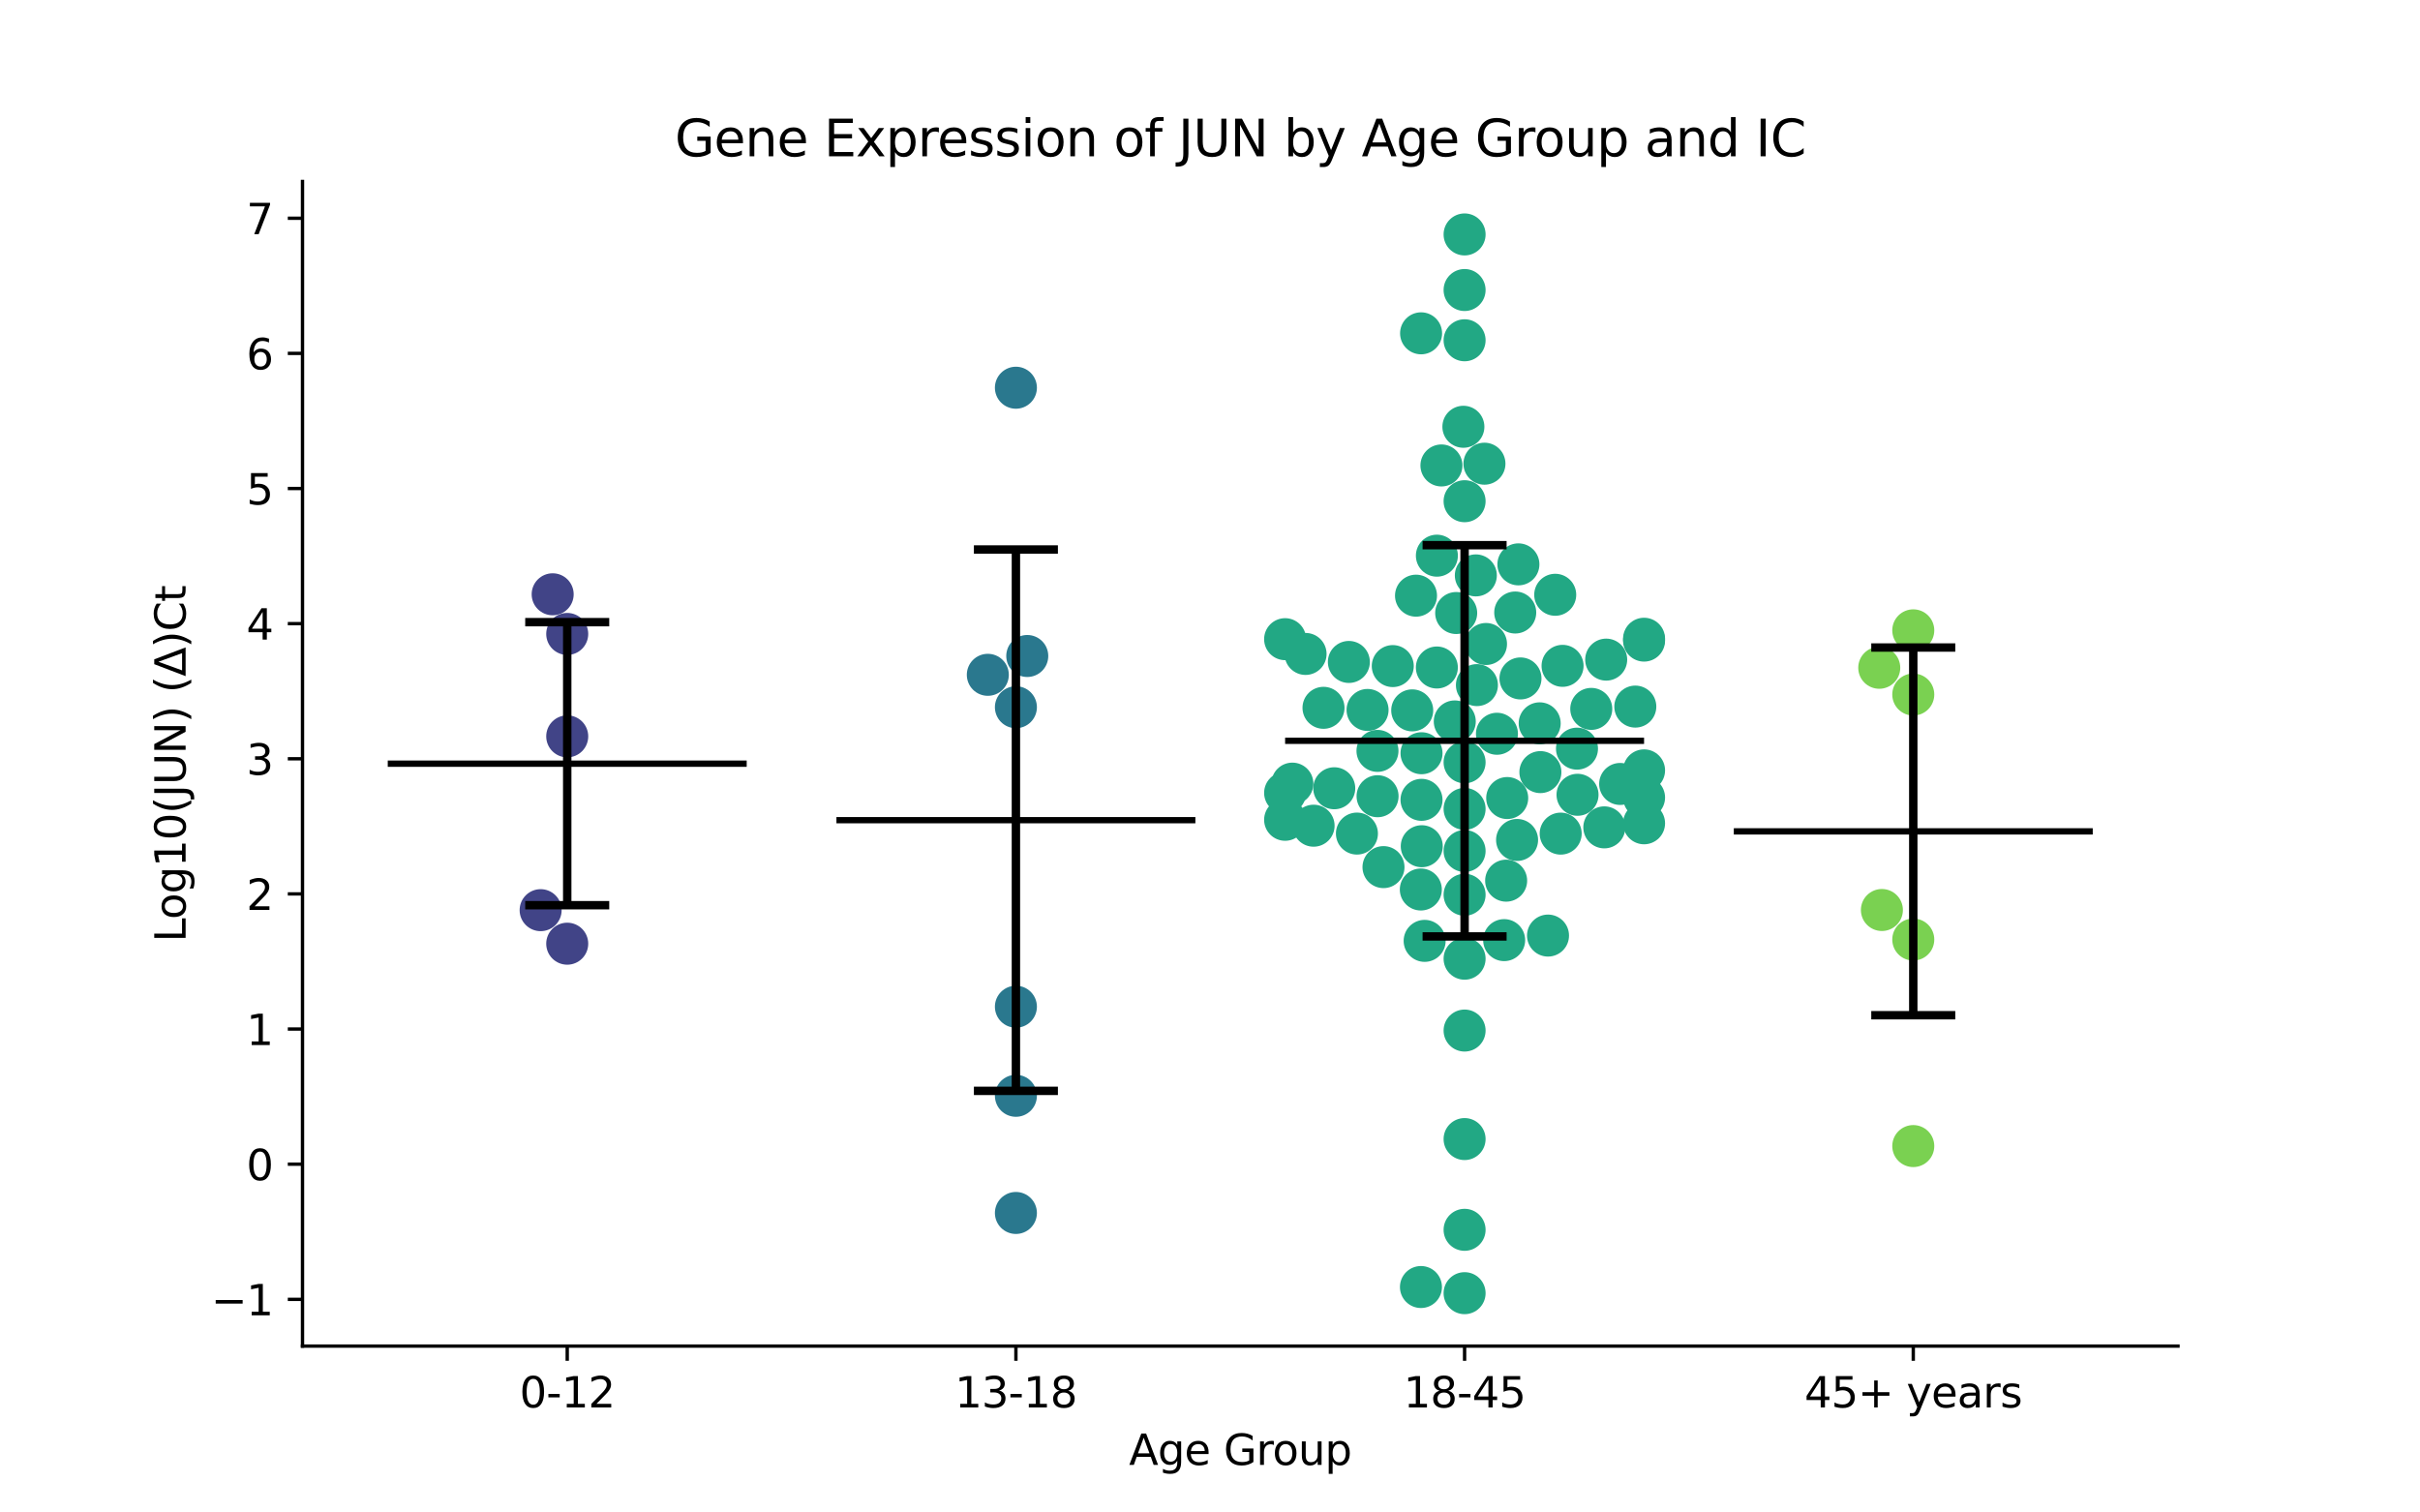 <?xml version="1.0" encoding="utf-8" standalone="no"?>
<!DOCTYPE svg PUBLIC "-//W3C//DTD SVG 1.1//EN"
  "http://www.w3.org/Graphics/SVG/1.1/DTD/svg11.dtd">
<svg xmlns:xlink="http://www.w3.org/1999/xlink" width="576pt" height="360pt" viewBox="0 0 576 360" xmlns="http://www.w3.org/2000/svg" version="1.1">
 <defs>
  <style type="text/css">*{stroke-linejoin: round; stroke-linecap: butt}</style>
 </defs>
 <g id="figure_1">
  <g id="patch_1">
   <path d="M 0 360 
L 576 360 
L 576 0 
L 0 0 
z
" style="fill: #ffffff"/>
  </g>
  <g id="axes_1">
   <g id="patch_2">
    <path d="M 72 320.4 
L 518.4 320.4 
L 518.4 43.2 
L 72 43.2 
z
" style="fill: #ffffff"/>
   </g>
   <g id="PathCollection_1">
    <defs>
     <path id="C0_0_818143b663" d="M 0 5 
C 1.326 5 2.598 4.473 3.536 3.536 
C 4.473 2.598 5 1.326 5 -0 
C 5 -1.326 4.473 -2.598 3.536 -3.536 
C 2.598 -4.473 1.326 -5 0 -5 
C -1.326 -5 -2.598 -4.473 -3.536 -3.536 
C -4.473 -2.598 -5 -1.326 -5 0 
C -5 1.326 -4.473 2.598 -3.536 3.536 
C -2.598 4.473 -1.326 5 0 5 
z
"/>
    </defs>
    <g clip-path="url(#p7c924f902a)">
     <use xlink:href="#C0_0_818143b663" x="135.009" y="150.892" style="fill: #414487"/>
    </g>
    <g clip-path="url(#p7c924f902a)">
     <use xlink:href="#C0_0_818143b663" x="135.009" y="175.267" style="fill: #414487"/>
    </g>
    <g clip-path="url(#p7c924f902a)">
     <use xlink:href="#C0_0_818143b663" x="131.544" y="141.452" style="fill: #414487"/>
    </g>
    <g clip-path="url(#p7c924f902a)">
     <use xlink:href="#C0_0_818143b663" x="135.009" y="224.617" style="fill: #414487"/>
    </g>
    <g clip-path="url(#p7c924f902a)">
     <use xlink:href="#C0_0_818143b663" x="128.681" y="216.637" style="fill: #414487"/>
    </g>
   </g>
   <g id="PathCollection_2">
    <defs>
     <path id="C1_0_f9cbda6b13" d="M 0 5 
C 1.326 5 2.598 4.473 3.536 3.536 
C 4.473 2.598 5 1.326 5 -0 
C 5 -1.326 4.473 -2.598 3.536 -3.536 
C 2.598 -4.473 1.326 -5 0 -5 
C -1.326 -5 -2.598 -4.473 -3.536 -3.536 
C -4.473 -2.598 -5 -1.326 -5 0 
C -5 1.326 -4.473 2.598 -3.536 3.536 
C -2.598 4.473 -1.326 5 0 5 
z
"/>
    </defs>
    <g clip-path="url(#p7c924f902a)">
     <use xlink:href="#C1_0_f9cbda6b13" x="241.803" y="168.329" style="fill: #2a788e"/>
    </g>
    <g clip-path="url(#p7c924f902a)">
     <use xlink:href="#C1_0_f9cbda6b13" x="241.803" y="288.708" style="fill: #2a788e"/>
    </g>
    <g clip-path="url(#p7c924f902a)">
     <use xlink:href="#C1_0_f9cbda6b13" x="241.803" y="92.286" style="fill: #2a788e"/>
    </g>
    <g clip-path="url(#p7c924f902a)">
     <use xlink:href="#C1_0_f9cbda6b13" x="241.803" y="239.616" style="fill: #2a788e"/>
    </g>
    <g clip-path="url(#p7c924f902a)">
     <use xlink:href="#C1_0_f9cbda6b13" x="241.803" y="260.82" style="fill: #2a788e"/>
    </g>
    <g clip-path="url(#p7c924f902a)">
     <use xlink:href="#C1_0_f9cbda6b13" x="235.117" y="160.618" style="fill: #2a788e"/>
    </g>
    <g clip-path="url(#p7c924f902a)">
     <use xlink:href="#C1_0_f9cbda6b13" x="244.505" y="156.139" style="fill: #2a788e"/>
    </g>
   </g>
   <g id="PathCollection_3">
    <defs>
     <path id="C2_0_ae4a4a92ec" d="M 0 5 
C 1.326 5 2.598 4.473 3.536 3.536 
C 4.473 2.598 5 1.326 5 -0 
C 5 -1.326 4.473 -2.598 3.536 -3.536 
C 2.598 -4.473 1.326 -5 0 -5 
C -1.326 -5 -2.598 -4.473 -3.536 -3.536 
C -4.473 -2.598 -5 -1.326 -5 0 
C -5 1.326 -4.473 2.598 -3.536 3.536 
C -2.598 4.473 -1.326 5 0 5 
z
"/>
    </defs>
    <g clip-path="url(#p7c924f902a)">
     <use xlink:href="#C2_0_ae4a4a92ec" x="391.315" y="152.475" style="fill: #22a884"/>
    </g>
    <g clip-path="url(#p7c924f902a)">
     <use xlink:href="#C2_0_ae4a4a92ec" x="353.323" y="110.368" style="fill: #22a884"/>
    </g>
    <g clip-path="url(#p7c924f902a)">
     <use xlink:href="#C2_0_ae4a4a92ec" x="305.879" y="152.136" style="fill: #22a884"/>
    </g>
    <g clip-path="url(#p7c924f902a)">
     <use xlink:href="#C2_0_ae4a4a92ec" x="353.693" y="153.28" style="fill: #22a884"/>
    </g>
    <g clip-path="url(#p7c924f902a)">
     <use xlink:href="#C2_0_ae4a4a92ec" x="385.622" y="186.596" style="fill: #22a884"/>
    </g>
    <g clip-path="url(#p7c924f902a)">
     <use xlink:href="#C2_0_ae4a4a92ec" x="378.747" y="168.731" style="fill: #22a884"/>
    </g>
    <g clip-path="url(#p7c924f902a)">
     <use xlink:href="#C2_0_ae4a4a92ec" x="348.597" y="55.8" style="fill: #22a884"/>
    </g>
    <g clip-path="url(#p7c924f902a)">
     <use xlink:href="#C2_0_ae4a4a92ec" x="343.084" y="110.787" style="fill: #22a884"/>
    </g>
    <g clip-path="url(#p7c924f902a)">
     <use xlink:href="#C2_0_ae4a4a92ec" x="342.002" y="132.261" style="fill: #22a884"/>
    </g>
    <g clip-path="url(#p7c924f902a)">
     <use xlink:href="#C2_0_ae4a4a92ec" x="351.531" y="163.066" style="fill: #22a884"/>
    </g>
    <g clip-path="url(#p7c924f902a)">
     <use xlink:href="#C2_0_ae4a4a92ec" x="348.597" y="69.03" style="fill: #22a884"/>
    </g>
    <g clip-path="url(#p7c924f902a)">
     <use xlink:href="#C2_0_ae4a4a92ec" x="322.971" y="198.407" style="fill: #22a884"/>
    </g>
    <g clip-path="url(#p7c924f902a)">
     <use xlink:href="#C2_0_ae4a4a92ec" x="310.746" y="155.649" style="fill: #22a884"/>
    </g>
    <g clip-path="url(#p7c924f902a)">
     <use xlink:href="#C2_0_ae4a4a92ec" x="341.996" y="158.878" style="fill: #22a884"/>
    </g>
    <g clip-path="url(#p7c924f902a)">
     <use xlink:href="#C2_0_ae4a4a92ec" x="338.242" y="79.337" style="fill: #22a884"/>
    </g>
    <g clip-path="url(#p7c924f902a)">
     <use xlink:href="#C2_0_ae4a4a92ec" x="338.345" y="190.376" style="fill: #22a884"/>
    </g>
    <g clip-path="url(#p7c924f902a)">
     <use xlink:href="#C2_0_ae4a4a92ec" x="366.47" y="172.167" style="fill: #22a884"/>
    </g>
    <g clip-path="url(#p7c924f902a)">
     <use xlink:href="#C2_0_ae4a4a92ec" x="305.879" y="195.125" style="fill: #22a884"/>
    </g>
    <g clip-path="url(#p7c924f902a)">
     <use xlink:href="#C2_0_ae4a4a92ec" x="389.231" y="168.183" style="fill: #22a884"/>
    </g>
    <g clip-path="url(#p7c924f902a)">
     <use xlink:href="#C2_0_ae4a4a92ec" x="348.597" y="80.991" style="fill: #22a884"/>
    </g>
    <g clip-path="url(#p7c924f902a)">
     <use xlink:href="#C2_0_ae4a4a92ec" x="348.597" y="119.298" style="fill: #22a884"/>
    </g>
    <g clip-path="url(#p7c924f902a)">
     <use xlink:href="#C2_0_ae4a4a92ec" x="338.403" y="201.418" style="fill: #22a884"/>
    </g>
    <g clip-path="url(#p7c924f902a)">
     <use xlink:href="#C2_0_ae4a4a92ec" x="338.345" y="179.284" style="fill: #22a884"/>
    </g>
    <g clip-path="url(#p7c924f902a)">
     <use xlink:href="#C2_0_ae4a4a92ec" x="360.649" y="145.789" style="fill: #22a884"/>
    </g>
    <g clip-path="url(#p7c924f902a)">
     <use xlink:href="#C2_0_ae4a4a92ec" x="321.053" y="157.556" style="fill: #22a884"/>
    </g>
    <g clip-path="url(#p7c924f902a)">
     <use xlink:href="#C2_0_ae4a4a92ec" x="348.597" y="245.292" style="fill: #22a884"/>
    </g>
    <g clip-path="url(#p7c924f902a)">
     <use xlink:href="#C2_0_ae4a4a92ec" x="329.294" y="206.391" style="fill: #22a884"/>
    </g>
    <g clip-path="url(#p7c924f902a)">
     <use xlink:href="#C2_0_ae4a4a92ec" x="348.31" y="101.581" style="fill: #22a884"/>
    </g>
    <g clip-path="url(#p7c924f902a)">
     <use xlink:href="#C2_0_ae4a4a92ec" x="338.21" y="306.336" style="fill: #22a884"/>
    </g>
    <g clip-path="url(#p7c924f902a)">
     <use xlink:href="#C2_0_ae4a4a92ec" x="361.899" y="161.48" style="fill: #22a884"/>
    </g>
    <g clip-path="url(#p7c924f902a)">
     <use xlink:href="#C2_0_ae4a4a92ec" x="337.033" y="141.781" style="fill: #22a884"/>
    </g>
    <g clip-path="url(#p7c924f902a)">
     <use xlink:href="#C2_0_ae4a4a92ec" x="391.315" y="189.828" style="fill: #22a884"/>
    </g>
    <g clip-path="url(#p7c924f902a)">
     <use xlink:href="#C2_0_ae4a4a92ec" x="348.597" y="292.72" style="fill: #22a884"/>
    </g>
    <g clip-path="url(#p7c924f902a)">
     <use xlink:href="#C2_0_ae4a4a92ec" x="391.315" y="195.957" style="fill: #22a884"/>
    </g>
    <g clip-path="url(#p7c924f902a)">
     <use xlink:href="#C2_0_ae4a4a92ec" x="351.274" y="136.955" style="fill: #22a884"/>
    </g>
    <g clip-path="url(#p7c924f902a)">
     <use xlink:href="#C2_0_ae4a4a92ec" x="348.597" y="212.969" style="fill: #22a884"/>
    </g>
    <g clip-path="url(#p7c924f902a)">
     <use xlink:href="#C2_0_ae4a4a92ec" x="348.597" y="228.191" style="fill: #22a884"/>
    </g>
    <g clip-path="url(#p7c924f902a)">
     <use xlink:href="#C2_0_ae4a4a92ec" x="371.916" y="158.484" style="fill: #22a884"/>
    </g>
    <g clip-path="url(#p7c924f902a)">
     <use xlink:href="#C2_0_ae4a4a92ec" x="361.405" y="134.328" style="fill: #22a884"/>
    </g>
    <g clip-path="url(#p7c924f902a)">
     <use xlink:href="#C2_0_ae4a4a92ec" x="348.597" y="307.8" style="fill: #22a884"/>
    </g>
    <g clip-path="url(#p7c924f902a)">
     <use xlink:href="#C2_0_ae4a4a92ec" x="375.349" y="178.193" style="fill: #22a884"/>
    </g>
    <g clip-path="url(#p7c924f902a)">
     <use xlink:href="#C2_0_ae4a4a92ec" x="348.597" y="271.119" style="fill: #22a884"/>
    </g>
    <g clip-path="url(#p7c924f902a)">
     <use xlink:href="#C2_0_ae4a4a92ec" x="327.862" y="178.726" style="fill: #22a884"/>
    </g>
    <g clip-path="url(#p7c924f902a)">
     <use xlink:href="#C2_0_ae4a4a92ec" x="348.597" y="202.55" style="fill: #22a884"/>
    </g>
    <g clip-path="url(#p7c924f902a)">
     <use xlink:href="#C2_0_ae4a4a92ec" x="391.315" y="152.034" style="fill: #22a884"/>
    </g>
    <g clip-path="url(#p7c924f902a)">
     <use xlink:href="#C2_0_ae4a4a92ec" x="331.502" y="158.542" style="fill: #22a884"/>
    </g>
    <g clip-path="url(#p7c924f902a)">
     <use xlink:href="#C2_0_ae4a4a92ec" x="358.014" y="223.768" style="fill: #22a884"/>
    </g>
    <g clip-path="url(#p7c924f902a)">
     <use xlink:href="#C2_0_ae4a4a92ec" x="305.879" y="188.718" style="fill: #22a884"/>
    </g>
    <g clip-path="url(#p7c924f902a)">
     <use xlink:href="#C2_0_ae4a4a92ec" x="356.298" y="174.648" style="fill: #22a884"/>
    </g>
    <g clip-path="url(#p7c924f902a)">
     <use xlink:href="#C2_0_ae4a4a92ec" x="382.301" y="157.003" style="fill: #22a884"/>
    </g>
    <g clip-path="url(#p7c924f902a)">
     <use xlink:href="#C2_0_ae4a4a92ec" x="370.169" y="141.57" style="fill: #22a884"/>
    </g>
    <g clip-path="url(#p7c924f902a)">
     <use xlink:href="#C2_0_ae4a4a92ec" x="346.26" y="171.714" style="fill: #22a884"/>
    </g>
    <g clip-path="url(#p7c924f902a)">
     <use xlink:href="#C2_0_ae4a4a92ec" x="317.573" y="187.622" style="fill: #22a884"/>
    </g>
    <g clip-path="url(#p7c924f902a)">
     <use xlink:href="#C2_0_ae4a4a92ec" x="327.884" y="189.514" style="fill: #22a884"/>
    </g>
    <g clip-path="url(#p7c924f902a)">
     <use xlink:href="#C2_0_ae4a4a92ec" x="346.597" y="145.909" style="fill: #22a884"/>
    </g>
    <g clip-path="url(#p7c924f902a)">
     <use xlink:href="#C2_0_ae4a4a92ec" x="375.478" y="189.175" style="fill: #22a884"/>
    </g>
    <g clip-path="url(#p7c924f902a)">
     <use xlink:href="#C2_0_ae4a4a92ec" x="368.453" y="222.685" style="fill: #22a884"/>
    </g>
    <g clip-path="url(#p7c924f902a)">
     <use xlink:href="#C2_0_ae4a4a92ec" x="391.315" y="183.363" style="fill: #22a884"/>
    </g>
    <g clip-path="url(#p7c924f902a)">
     <use xlink:href="#C2_0_ae4a4a92ec" x="336.131" y="169.081" style="fill: #22a884"/>
    </g>
    <g clip-path="url(#p7c924f902a)">
     <use xlink:href="#C2_0_ae4a4a92ec" x="338.18" y="211.719" style="fill: #22a884"/>
    </g>
    <g clip-path="url(#p7c924f902a)">
     <use xlink:href="#C2_0_ae4a4a92ec" x="361.089" y="199.925" style="fill: #22a884"/>
    </g>
    <g clip-path="url(#p7c924f902a)">
     <use xlink:href="#C2_0_ae4a4a92ec" x="366.639" y="183.777" style="fill: #22a884"/>
    </g>
    <g clip-path="url(#p7c924f902a)">
     <use xlink:href="#C2_0_ae4a4a92ec" x="315.016" y="168.473" style="fill: #22a884"/>
    </g>
    <g clip-path="url(#p7c924f902a)">
     <use xlink:href="#C2_0_ae4a4a92ec" x="358.74" y="189.948" style="fill: #22a884"/>
    </g>
    <g clip-path="url(#p7c924f902a)">
     <use xlink:href="#C2_0_ae4a4a92ec" x="348.597" y="181.445" style="fill: #22a884"/>
    </g>
    <g clip-path="url(#p7c924f902a)">
     <use xlink:href="#C2_0_ae4a4a92ec" x="325.502" y="168.982" style="fill: #22a884"/>
    </g>
    <g clip-path="url(#p7c924f902a)">
     <use xlink:href="#C2_0_ae4a4a92ec" x="307.606" y="186.518" style="fill: #22a884"/>
    </g>
    <g clip-path="url(#p7c924f902a)">
     <use xlink:href="#C2_0_ae4a4a92ec" x="381.853" y="196.929" style="fill: #22a884"/>
    </g>
    <g clip-path="url(#p7c924f902a)">
     <use xlink:href="#C2_0_ae4a4a92ec" x="339.09" y="223.945" style="fill: #22a884"/>
    </g>
    <g clip-path="url(#p7c924f902a)">
     <use xlink:href="#C2_0_ae4a4a92ec" x="348.597" y="192.535" style="fill: #22a884"/>
    </g>
    <g clip-path="url(#p7c924f902a)">
     <use xlink:href="#C2_0_ae4a4a92ec" x="358.488" y="209.613" style="fill: #22a884"/>
    </g>
    <g clip-path="url(#p7c924f902a)">
     <use xlink:href="#C2_0_ae4a4a92ec" x="312.657" y="196.533" style="fill: #22a884"/>
    </g>
    <g clip-path="url(#p7c924f902a)">
     <use xlink:href="#C2_0_ae4a4a92ec" x="371.469" y="198.417" style="fill: #22a884"/>
    </g>
   </g>
   <g id="PathCollection_4">
    <defs>
     <path id="C3_0_8775ba0e4f" d="M 0 5 
C 1.326 5 2.598 4.473 3.536 3.536 
C 4.473 2.598 5 1.326 5 -0 
C 5 -1.326 4.473 -2.598 3.536 -3.536 
C 2.598 -4.473 1.326 -5 0 -5 
C -1.326 -5 -2.598 -4.473 -3.536 -3.536 
C -4.473 -2.598 -5 -1.326 -5 0 
C -5 1.326 -4.473 2.598 -3.536 3.536 
C -2.598 4.473 -1.326 5 0 5 
z
"/>
    </defs>
    <g clip-path="url(#p7c924f902a)">
     <use xlink:href="#C3_0_8775ba0e4f" x="455.391" y="150.034" style="fill: #7ad151"/>
    </g>
    <g clip-path="url(#p7c924f902a)">
     <use xlink:href="#C3_0_8775ba0e4f" x="455.391" y="223.627" style="fill: #7ad151"/>
    </g>
    <g clip-path="url(#p7c924f902a)">
     <use xlink:href="#C3_0_8775ba0e4f" x="447.923" y="216.598" style="fill: #7ad151"/>
    </g>
    <g clip-path="url(#p7c924f902a)">
     <use xlink:href="#C3_0_8775ba0e4f" x="447.294" y="158.943" style="fill: #7ad151"/>
    </g>
    <g clip-path="url(#p7c924f902a)">
     <use xlink:href="#C3_0_8775ba0e4f" x="455.391" y="165.31" style="fill: #7ad151"/>
    </g>
    <g clip-path="url(#p7c924f902a)">
     <use xlink:href="#C3_0_8775ba0e4f" x="455.391" y="272.788" style="fill: #7ad151"/>
    </g>
   </g>
   <g id="matplotlib.axis_1">
    <g id="xtick_1">
     <g id="line2d_1">
      <defs>
       <path id="m0e57e2e039" d="M 0 0 
L 0 3.5 
" style="stroke: #000000; stroke-width: 0.8"/>
      </defs>
      <g>
       <use xlink:href="#m0e57e2e039" x="135.009" y="320.4" style="stroke: #000000; stroke-width: 0.8"/>
      </g>
     </g>
     <g id="text_1">
      <!-- 0-12 -->
      <g transform="translate(123.661 334.998) scale(0.1 -0.1)">
       <defs>
        <path id="DejaVuSans-30" d="M 2034 4250 
Q 1547 4250 1301 3770 
Q 1056 3291 1056 2328 
Q 1056 1369 1301 889 
Q 1547 409 2034 409 
Q 2525 409 2770 889 
Q 3016 1369 3016 2328 
Q 3016 3291 2770 3770 
Q 2525 4250 2034 4250 
z
M 2034 4750 
Q 2819 4750 3233 4129 
Q 3647 3509 3647 2328 
Q 3647 1150 3233 529 
Q 2819 -91 2034 -91 
Q 1250 -91 836 529 
Q 422 1150 422 2328 
Q 422 3509 836 4129 
Q 1250 4750 2034 4750 
z
" transform="scale(0.016)"/>
        <path id="DejaVuSans-2d" d="M 313 2009 
L 1997 2009 
L 1997 1497 
L 313 1497 
L 313 2009 
z
" transform="scale(0.016)"/>
        <path id="DejaVuSans-31" d="M 794 531 
L 1825 531 
L 1825 4091 
L 703 3866 
L 703 4441 
L 1819 4666 
L 2450 4666 
L 2450 531 
L 3481 531 
L 3481 0 
L 794 0 
L 794 531 
z
" transform="scale(0.016)"/>
        <path id="DejaVuSans-32" d="M 1228 531 
L 3431 531 
L 3431 0 
L 469 0 
L 469 531 
Q 828 903 1448 1529 
Q 2069 2156 2228 2338 
Q 2531 2678 2651 2914 
Q 2772 3150 2772 3378 
Q 2772 3750 2511 3984 
Q 2250 4219 1831 4219 
Q 1534 4219 1204 4116 
Q 875 4013 500 3803 
L 500 4441 
Q 881 4594 1212 4672 
Q 1544 4750 1819 4750 
Q 2544 4750 2975 4387 
Q 3406 4025 3406 3419 
Q 3406 3131 3298 2873 
Q 3191 2616 2906 2266 
Q 2828 2175 2409 1742 
Q 1991 1309 1228 531 
z
" transform="scale(0.016)"/>
       </defs>
       <use xlink:href="#DejaVuSans-30"/>
       <use xlink:href="#DejaVuSans-2d" x="63.623"/>
       <use xlink:href="#DejaVuSans-31" x="99.707"/>
       <use xlink:href="#DejaVuSans-32" x="163.33"/>
      </g>
     </g>
    </g>
    <g id="xtick_2">
     <g id="line2d_2">
      <g>
       <use xlink:href="#m0e57e2e039" x="241.803" y="320.4" style="stroke: #000000; stroke-width: 0.8"/>
      </g>
     </g>
     <g id="text_2">
      <!-- 13-18 -->
      <g transform="translate(227.274 334.998) scale(0.1 -0.1)">
       <defs>
        <path id="DejaVuSans-33" d="M 2597 2516 
Q 3050 2419 3304 2112 
Q 3559 1806 3559 1356 
Q 3559 666 3084 287 
Q 2609 -91 1734 -91 
Q 1441 -91 1130 -33 
Q 819 25 488 141 
L 488 750 
Q 750 597 1062 519 
Q 1375 441 1716 441 
Q 2309 441 2620 675 
Q 2931 909 2931 1356 
Q 2931 1769 2642 2001 
Q 2353 2234 1838 2234 
L 1294 2234 
L 1294 2753 
L 1863 2753 
Q 2328 2753 2575 2939 
Q 2822 3125 2822 3475 
Q 2822 3834 2567 4026 
Q 2313 4219 1838 4219 
Q 1578 4219 1281 4162 
Q 984 4106 628 3988 
L 628 4550 
Q 988 4650 1302 4700 
Q 1616 4750 1894 4750 
Q 2613 4750 3031 4423 
Q 3450 4097 3450 3541 
Q 3450 3153 3228 2886 
Q 3006 2619 2597 2516 
z
" transform="scale(0.016)"/>
        <path id="DejaVuSans-38" d="M 2034 2216 
Q 1584 2216 1326 1975 
Q 1069 1734 1069 1313 
Q 1069 891 1326 650 
Q 1584 409 2034 409 
Q 2484 409 2743 651 
Q 3003 894 3003 1313 
Q 3003 1734 2745 1975 
Q 2488 2216 2034 2216 
z
M 1403 2484 
Q 997 2584 770 2862 
Q 544 3141 544 3541 
Q 544 4100 942 4425 
Q 1341 4750 2034 4750 
Q 2731 4750 3128 4425 
Q 3525 4100 3525 3541 
Q 3525 3141 3298 2862 
Q 3072 2584 2669 2484 
Q 3125 2378 3379 2068 
Q 3634 1759 3634 1313 
Q 3634 634 3220 271 
Q 2806 -91 2034 -91 
Q 1263 -91 848 271 
Q 434 634 434 1313 
Q 434 1759 690 2068 
Q 947 2378 1403 2484 
z
M 1172 3481 
Q 1172 3119 1398 2916 
Q 1625 2713 2034 2713 
Q 2441 2713 2670 2916 
Q 2900 3119 2900 3481 
Q 2900 3844 2670 4047 
Q 2441 4250 2034 4250 
Q 1625 4250 1398 4047 
Q 1172 3844 1172 3481 
z
" transform="scale(0.016)"/>
       </defs>
       <use xlink:href="#DejaVuSans-31"/>
       <use xlink:href="#DejaVuSans-33" x="63.623"/>
       <use xlink:href="#DejaVuSans-2d" x="127.246"/>
       <use xlink:href="#DejaVuSans-31" x="163.33"/>
       <use xlink:href="#DejaVuSans-38" x="226.953"/>
      </g>
     </g>
    </g>
    <g id="xtick_3">
     <g id="line2d_3">
      <g>
       <use xlink:href="#m0e57e2e039" x="348.597" y="320.4" style="stroke: #000000; stroke-width: 0.8"/>
      </g>
     </g>
     <g id="text_3">
      <!-- 18-45 -->
      <g transform="translate(334.068 334.998) scale(0.1 -0.1)">
       <defs>
        <path id="DejaVuSans-34" d="M 2419 4116 
L 825 1625 
L 2419 1625 
L 2419 4116 
z
M 2253 4666 
L 3047 4666 
L 3047 1625 
L 3713 1625 
L 3713 1100 
L 3047 1100 
L 3047 0 
L 2419 0 
L 2419 1100 
L 313 1100 
L 313 1709 
L 2253 4666 
z
" transform="scale(0.016)"/>
        <path id="DejaVuSans-35" d="M 691 4666 
L 3169 4666 
L 3169 4134 
L 1269 4134 
L 1269 2991 
Q 1406 3038 1543 3061 
Q 1681 3084 1819 3084 
Q 2600 3084 3056 2656 
Q 3513 2228 3513 1497 
Q 3513 744 3044 326 
Q 2575 -91 1722 -91 
Q 1428 -91 1123 -41 
Q 819 9 494 109 
L 494 744 
Q 775 591 1075 516 
Q 1375 441 1709 441 
Q 2250 441 2565 725 
Q 2881 1009 2881 1497 
Q 2881 1984 2565 2268 
Q 2250 2553 1709 2553 
Q 1456 2553 1204 2497 
Q 953 2441 691 2322 
L 691 4666 
z
" transform="scale(0.016)"/>
       </defs>
       <use xlink:href="#DejaVuSans-31"/>
       <use xlink:href="#DejaVuSans-38" x="63.623"/>
       <use xlink:href="#DejaVuSans-2d" x="127.246"/>
       <use xlink:href="#DejaVuSans-34" x="163.33"/>
       <use xlink:href="#DejaVuSans-35" x="226.953"/>
      </g>
     </g>
    </g>
    <g id="xtick_4">
     <g id="line2d_4">
      <g>
       <use xlink:href="#m0e57e2e039" x="455.391" y="320.4" style="stroke: #000000; stroke-width: 0.8"/>
      </g>
     </g>
     <g id="text_4">
      <!-- 45+ years -->
      <g transform="translate(429.49 334.998) scale(0.1 -0.1)">
       <defs>
        <path id="DejaVuSans-2b" d="M 2944 4013 
L 2944 2272 
L 4684 2272 
L 4684 1741 
L 2944 1741 
L 2944 0 
L 2419 0 
L 2419 1741 
L 678 1741 
L 678 2272 
L 2419 2272 
L 2419 4013 
L 2944 4013 
z
" transform="scale(0.016)"/>
        <path id="DejaVuSans-20" transform="scale(0.016)"/>
        <path id="DejaVuSans-79" d="M 2059 -325 
Q 1816 -950 1584 -1140 
Q 1353 -1331 966 -1331 
L 506 -1331 
L 506 -850 
L 844 -850 
Q 1081 -850 1212 -737 
Q 1344 -625 1503 -206 
L 1606 56 
L 191 3500 
L 800 3500 
L 1894 763 
L 2988 3500 
L 3597 3500 
L 2059 -325 
z
" transform="scale(0.016)"/>
        <path id="DejaVuSans-65" d="M 3597 1894 
L 3597 1613 
L 953 1613 
Q 991 1019 1311 708 
Q 1631 397 2203 397 
Q 2534 397 2845 478 
Q 3156 559 3463 722 
L 3463 178 
Q 3153 47 2828 -22 
Q 2503 -91 2169 -91 
Q 1331 -91 842 396 
Q 353 884 353 1716 
Q 353 2575 817 3079 
Q 1281 3584 2069 3584 
Q 2775 3584 3186 3129 
Q 3597 2675 3597 1894 
z
M 3022 2063 
Q 3016 2534 2758 2815 
Q 2500 3097 2075 3097 
Q 1594 3097 1305 2825 
Q 1016 2553 972 2059 
L 3022 2063 
z
" transform="scale(0.016)"/>
        <path id="DejaVuSans-61" d="M 2194 1759 
Q 1497 1759 1228 1600 
Q 959 1441 959 1056 
Q 959 750 1161 570 
Q 1363 391 1709 391 
Q 2188 391 2477 730 
Q 2766 1069 2766 1631 
L 2766 1759 
L 2194 1759 
z
M 3341 1997 
L 3341 0 
L 2766 0 
L 2766 531 
Q 2569 213 2275 61 
Q 1981 -91 1556 -91 
Q 1019 -91 701 211 
Q 384 513 384 1019 
Q 384 1609 779 1909 
Q 1175 2209 1959 2209 
L 2766 2209 
L 2766 2266 
Q 2766 2663 2505 2880 
Q 2244 3097 1772 3097 
Q 1472 3097 1187 3025 
Q 903 2953 641 2809 
L 641 3341 
Q 956 3463 1253 3523 
Q 1550 3584 1831 3584 
Q 2591 3584 2966 3190 
Q 3341 2797 3341 1997 
z
" transform="scale(0.016)"/>
        <path id="DejaVuSans-72" d="M 2631 2963 
Q 2534 3019 2420 3045 
Q 2306 3072 2169 3072 
Q 1681 3072 1420 2755 
Q 1159 2438 1159 1844 
L 1159 0 
L 581 0 
L 581 3500 
L 1159 3500 
L 1159 2956 
Q 1341 3275 1631 3429 
Q 1922 3584 2338 3584 
Q 2397 3584 2469 3576 
Q 2541 3569 2628 3553 
L 2631 2963 
z
" transform="scale(0.016)"/>
        <path id="DejaVuSans-73" d="M 2834 3397 
L 2834 2853 
Q 2591 2978 2328 3040 
Q 2066 3103 1784 3103 
Q 1356 3103 1142 2972 
Q 928 2841 928 2578 
Q 928 2378 1081 2264 
Q 1234 2150 1697 2047 
L 1894 2003 
Q 2506 1872 2764 1633 
Q 3022 1394 3022 966 
Q 3022 478 2636 193 
Q 2250 -91 1575 -91 
Q 1294 -91 989 -36 
Q 684 19 347 128 
L 347 722 
Q 666 556 975 473 
Q 1284 391 1588 391 
Q 1994 391 2212 530 
Q 2431 669 2431 922 
Q 2431 1156 2273 1281 
Q 2116 1406 1581 1522 
L 1381 1569 
Q 847 1681 609 1914 
Q 372 2147 372 2553 
Q 372 3047 722 3315 
Q 1072 3584 1716 3584 
Q 2034 3584 2315 3537 
Q 2597 3491 2834 3397 
z
" transform="scale(0.016)"/>
       </defs>
       <use xlink:href="#DejaVuSans-34"/>
       <use xlink:href="#DejaVuSans-35" x="63.623"/>
       <use xlink:href="#DejaVuSans-2b" x="127.246"/>
       <use xlink:href="#DejaVuSans-20" x="211.035"/>
       <use xlink:href="#DejaVuSans-79" x="242.822"/>
       <use xlink:href="#DejaVuSans-65" x="302.002"/>
       <use xlink:href="#DejaVuSans-61" x="363.525"/>
       <use xlink:href="#DejaVuSans-72" x="424.805"/>
       <use xlink:href="#DejaVuSans-73" x="465.918"/>
      </g>
     </g>
    </g>
    <g id="text_5">
     <!-- Age Group -->
     <g transform="translate(268.72 348.677) scale(0.1 -0.1)">
      <defs>
       <path id="DejaVuSans-41" d="M 2188 4044 
L 1331 1722 
L 3047 1722 
L 2188 4044 
z
M 1831 4666 
L 2547 4666 
L 4325 0 
L 3669 0 
L 3244 1197 
L 1141 1197 
L 716 0 
L 50 0 
L 1831 4666 
z
" transform="scale(0.016)"/>
       <path id="DejaVuSans-67" d="M 2906 1791 
Q 2906 2416 2648 2759 
Q 2391 3103 1925 3103 
Q 1463 3103 1205 2759 
Q 947 2416 947 1791 
Q 947 1169 1205 825 
Q 1463 481 1925 481 
Q 2391 481 2648 825 
Q 2906 1169 2906 1791 
z
M 3481 434 
Q 3481 -459 3084 -895 
Q 2688 -1331 1869 -1331 
Q 1566 -1331 1297 -1286 
Q 1028 -1241 775 -1147 
L 775 -588 
Q 1028 -725 1275 -790 
Q 1522 -856 1778 -856 
Q 2344 -856 2625 -561 
Q 2906 -266 2906 331 
L 2906 616 
Q 2728 306 2450 153 
Q 2172 0 1784 0 
Q 1141 0 747 490 
Q 353 981 353 1791 
Q 353 2603 747 3093 
Q 1141 3584 1784 3584 
Q 2172 3584 2450 3431 
Q 2728 3278 2906 2969 
L 2906 3500 
L 3481 3500 
L 3481 434 
z
" transform="scale(0.016)"/>
       <path id="DejaVuSans-47" d="M 3809 666 
L 3809 1919 
L 2778 1919 
L 2778 2438 
L 4434 2438 
L 4434 434 
Q 4069 175 3628 42 
Q 3188 -91 2688 -91 
Q 1594 -91 976 548 
Q 359 1188 359 2328 
Q 359 3472 976 4111 
Q 1594 4750 2688 4750 
Q 3144 4750 3555 4637 
Q 3966 4525 4313 4306 
L 4313 3634 
Q 3963 3931 3569 4081 
Q 3175 4231 2741 4231 
Q 1884 4231 1454 3753 
Q 1025 3275 1025 2328 
Q 1025 1384 1454 906 
Q 1884 428 2741 428 
Q 3075 428 3337 486 
Q 3600 544 3809 666 
z
" transform="scale(0.016)"/>
       <path id="DejaVuSans-6f" d="M 1959 3097 
Q 1497 3097 1228 2736 
Q 959 2375 959 1747 
Q 959 1119 1226 758 
Q 1494 397 1959 397 
Q 2419 397 2687 759 
Q 2956 1122 2956 1747 
Q 2956 2369 2687 2733 
Q 2419 3097 1959 3097 
z
M 1959 3584 
Q 2709 3584 3137 3096 
Q 3566 2609 3566 1747 
Q 3566 888 3137 398 
Q 2709 -91 1959 -91 
Q 1206 -91 779 398 
Q 353 888 353 1747 
Q 353 2609 779 3096 
Q 1206 3584 1959 3584 
z
" transform="scale(0.016)"/>
       <path id="DejaVuSans-75" d="M 544 1381 
L 544 3500 
L 1119 3500 
L 1119 1403 
Q 1119 906 1312 657 
Q 1506 409 1894 409 
Q 2359 409 2629 706 
Q 2900 1003 2900 1516 
L 2900 3500 
L 3475 3500 
L 3475 0 
L 2900 0 
L 2900 538 
Q 2691 219 2414 64 
Q 2138 -91 1772 -91 
Q 1169 -91 856 284 
Q 544 659 544 1381 
z
M 1991 3584 
L 1991 3584 
z
" transform="scale(0.016)"/>
       <path id="DejaVuSans-70" d="M 1159 525 
L 1159 -1331 
L 581 -1331 
L 581 3500 
L 1159 3500 
L 1159 2969 
Q 1341 3281 1617 3432 
Q 1894 3584 2278 3584 
Q 2916 3584 3314 3078 
Q 3713 2572 3713 1747 
Q 3713 922 3314 415 
Q 2916 -91 2278 -91 
Q 1894 -91 1617 61 
Q 1341 213 1159 525 
z
M 3116 1747 
Q 3116 2381 2855 2742 
Q 2594 3103 2138 3103 
Q 1681 3103 1420 2742 
Q 1159 2381 1159 1747 
Q 1159 1113 1420 752 
Q 1681 391 2138 391 
Q 2594 391 2855 752 
Q 3116 1113 3116 1747 
z
" transform="scale(0.016)"/>
      </defs>
      <use xlink:href="#DejaVuSans-41"/>
      <use xlink:href="#DejaVuSans-67" x="68.408"/>
      <use xlink:href="#DejaVuSans-65" x="131.885"/>
      <use xlink:href="#DejaVuSans-20" x="193.408"/>
      <use xlink:href="#DejaVuSans-47" x="225.195"/>
      <use xlink:href="#DejaVuSans-72" x="302.686"/>
      <use xlink:href="#DejaVuSans-6f" x="341.549"/>
      <use xlink:href="#DejaVuSans-75" x="402.73"/>
      <use xlink:href="#DejaVuSans-70" x="466.109"/>
     </g>
    </g>
   </g>
   <g id="matplotlib.axis_2">
    <g id="ytick_1">
     <g id="line2d_5">
      <defs>
       <path id="m654cd5c268" d="M 0 0 
L -3.5 0 
" style="stroke: #000000; stroke-width: 0.8"/>
      </defs>
      <g>
       <use xlink:href="#m654cd5c268" x="72" y="309.267" style="stroke: #000000; stroke-width: 0.8"/>
      </g>
     </g>
     <g id="text_6">
      <!-- −1 -->
      <g transform="translate(50.258 313.066) scale(0.1 -0.1)">
       <defs>
        <path id="DejaVuSans-2212" d="M 678 2272 
L 4684 2272 
L 4684 1741 
L 678 1741 
L 678 2272 
z
" transform="scale(0.016)"/>
       </defs>
       <use xlink:href="#DejaVuSans-2212"/>
       <use xlink:href="#DejaVuSans-31" x="83.789"/>
      </g>
     </g>
    </g>
    <g id="ytick_2">
     <g id="line2d_6">
      <g>
       <use xlink:href="#m654cd5c268" x="72" y="277.101" style="stroke: #000000; stroke-width: 0.8"/>
      </g>
     </g>
     <g id="text_7">
      <!-- 0 -->
      <g transform="translate(58.638 280.9) scale(0.1 -0.1)">
       <use xlink:href="#DejaVuSans-30"/>
      </g>
     </g>
    </g>
    <g id="ytick_3">
     <g id="line2d_7">
      <g>
       <use xlink:href="#m654cd5c268" x="72" y="244.936" style="stroke: #000000; stroke-width: 0.8"/>
      </g>
     </g>
     <g id="text_8">
      <!-- 1 -->
      <g transform="translate(58.638 248.735) scale(0.1 -0.1)">
       <use xlink:href="#DejaVuSans-31"/>
      </g>
     </g>
    </g>
    <g id="ytick_4">
     <g id="line2d_8">
      <g>
       <use xlink:href="#m654cd5c268" x="72" y="212.77" style="stroke: #000000; stroke-width: 0.8"/>
      </g>
     </g>
     <g id="text_9">
      <!-- 2 -->
      <g transform="translate(58.638 216.569) scale(0.1 -0.1)">
       <use xlink:href="#DejaVuSans-32"/>
      </g>
     </g>
    </g>
    <g id="ytick_5">
     <g id="line2d_9">
      <g>
       <use xlink:href="#m654cd5c268" x="72" y="180.604" style="stroke: #000000; stroke-width: 0.8"/>
      </g>
     </g>
     <g id="text_10">
      <!-- 3 -->
      <g transform="translate(58.638 184.403) scale(0.1 -0.1)">
       <use xlink:href="#DejaVuSans-33"/>
      </g>
     </g>
    </g>
    <g id="ytick_6">
     <g id="line2d_10">
      <g>
       <use xlink:href="#m654cd5c268" x="72" y="148.438" style="stroke: #000000; stroke-width: 0.8"/>
      </g>
     </g>
     <g id="text_11">
      <!-- 4 -->
      <g transform="translate(58.638 152.238) scale(0.1 -0.1)">
       <use xlink:href="#DejaVuSans-34"/>
      </g>
     </g>
    </g>
    <g id="ytick_7">
     <g id="line2d_11">
      <g>
       <use xlink:href="#m654cd5c268" x="72" y="116.273" style="stroke: #000000; stroke-width: 0.8"/>
      </g>
     </g>
     <g id="text_12">
      <!-- 5 -->
      <g transform="translate(58.638 120.072) scale(0.1 -0.1)">
       <use xlink:href="#DejaVuSans-35"/>
      </g>
     </g>
    </g>
    <g id="ytick_8">
     <g id="line2d_12">
      <g>
       <use xlink:href="#m654cd5c268" x="72" y="84.107" style="stroke: #000000; stroke-width: 0.8"/>
      </g>
     </g>
     <g id="text_13">
      <!-- 6 -->
      <g transform="translate(58.638 87.906) scale(0.1 -0.1)">
       <defs>
        <path id="DejaVuSans-36" d="M 2113 2584 
Q 1688 2584 1439 2293 
Q 1191 2003 1191 1497 
Q 1191 994 1439 701 
Q 1688 409 2113 409 
Q 2538 409 2786 701 
Q 3034 994 3034 1497 
Q 3034 2003 2786 2293 
Q 2538 2584 2113 2584 
z
M 3366 4563 
L 3366 3988 
Q 3128 4100 2886 4159 
Q 2644 4219 2406 4219 
Q 1781 4219 1451 3797 
Q 1122 3375 1075 2522 
Q 1259 2794 1537 2939 
Q 1816 3084 2150 3084 
Q 2853 3084 3261 2657 
Q 3669 2231 3669 1497 
Q 3669 778 3244 343 
Q 2819 -91 2113 -91 
Q 1303 -91 875 529 
Q 447 1150 447 2328 
Q 447 3434 972 4092 
Q 1497 4750 2381 4750 
Q 2619 4750 2861 4703 
Q 3103 4656 3366 4563 
z
" transform="scale(0.016)"/>
       </defs>
       <use xlink:href="#DejaVuSans-36"/>
      </g>
     </g>
    </g>
    <g id="ytick_9">
     <g id="line2d_13">
      <g>
       <use xlink:href="#m654cd5c268" x="72" y="51.941" style="stroke: #000000; stroke-width: 0.8"/>
      </g>
     </g>
     <g id="text_14">
      <!-- 7 -->
      <g transform="translate(58.638 55.741) scale(0.1 -0.1)">
       <defs>
        <path id="DejaVuSans-37" d="M 525 4666 
L 3525 4666 
L 3525 4397 
L 1831 0 
L 1172 0 
L 2766 4134 
L 525 4134 
L 525 4666 
z
" transform="scale(0.016)"/>
       </defs>
       <use xlink:href="#DejaVuSans-37"/>
      </g>
     </g>
    </g>
    <g id="text_15">
     <!-- Log10(JUN) (Δ)Ct -->
     <g transform="translate(44.178 224.234) rotate(-90) scale(0.1 -0.1)">
      <defs>
       <path id="DejaVuSans-4c" d="M 628 4666 
L 1259 4666 
L 1259 531 
L 3531 531 
L 3531 0 
L 628 0 
L 628 4666 
z
" transform="scale(0.016)"/>
       <path id="DejaVuSans-28" d="M 1984 4856 
Q 1566 4138 1362 3434 
Q 1159 2731 1159 2009 
Q 1159 1288 1364 580 
Q 1569 -128 1984 -844 
L 1484 -844 
Q 1016 -109 783 600 
Q 550 1309 550 2009 
Q 550 2706 781 3412 
Q 1013 4119 1484 4856 
L 1984 4856 
z
" transform="scale(0.016)"/>
       <path id="DejaVuSans-4a" d="M 628 4666 
L 1259 4666 
L 1259 325 
Q 1259 -519 939 -900 
Q 619 -1281 -91 -1281 
L -331 -1281 
L -331 -750 
L -134 -750 
Q 284 -750 456 -515 
Q 628 -281 628 325 
L 628 4666 
z
" transform="scale(0.016)"/>
       <path id="DejaVuSans-55" d="M 556 4666 
L 1191 4666 
L 1191 1831 
Q 1191 1081 1462 751 
Q 1734 422 2344 422 
Q 2950 422 3222 751 
Q 3494 1081 3494 1831 
L 3494 4666 
L 4128 4666 
L 4128 1753 
Q 4128 841 3676 375 
Q 3225 -91 2344 -91 
Q 1459 -91 1007 375 
Q 556 841 556 1753 
L 556 4666 
z
" transform="scale(0.016)"/>
       <path id="DejaVuSans-4e" d="M 628 4666 
L 1478 4666 
L 3547 763 
L 3547 4666 
L 4159 4666 
L 4159 0 
L 3309 0 
L 1241 3903 
L 1241 0 
L 628 0 
L 628 4666 
z
" transform="scale(0.016)"/>
       <path id="DejaVuSans-29" d="M 513 4856 
L 1013 4856 
Q 1481 4119 1714 3412 
Q 1947 2706 1947 2009 
Q 1947 1309 1714 600 
Q 1481 -109 1013 -844 
L 513 -844 
Q 928 -128 1133 580 
Q 1338 1288 1338 2009 
Q 1338 2731 1133 3434 
Q 928 4138 513 4856 
z
" transform="scale(0.016)"/>
       <path id="DejaVuSans-394" d="M 2188 4044 
L 906 525 
L 3472 525 
L 2188 4044 
z
M 50 0 
L 1831 4666 
L 2547 4666 
L 4325 0 
L 50 0 
z
" transform="scale(0.016)"/>
       <path id="DejaVuSans-43" d="M 4122 4306 
L 4122 3641 
Q 3803 3938 3442 4084 
Q 3081 4231 2675 4231 
Q 1875 4231 1450 3742 
Q 1025 3253 1025 2328 
Q 1025 1406 1450 917 
Q 1875 428 2675 428 
Q 3081 428 3442 575 
Q 3803 722 4122 1019 
L 4122 359 
Q 3791 134 3420 21 
Q 3050 -91 2638 -91 
Q 1578 -91 968 557 
Q 359 1206 359 2328 
Q 359 3453 968 4101 
Q 1578 4750 2638 4750 
Q 3056 4750 3426 4639 
Q 3797 4528 4122 4306 
z
" transform="scale(0.016)"/>
       <path id="DejaVuSans-74" d="M 1172 4494 
L 1172 3500 
L 2356 3500 
L 2356 3053 
L 1172 3053 
L 1172 1153 
Q 1172 725 1289 603 
Q 1406 481 1766 481 
L 2356 481 
L 2356 0 
L 1766 0 
Q 1100 0 847 248 
Q 594 497 594 1153 
L 594 3053 
L 172 3053 
L 172 3500 
L 594 3500 
L 594 4494 
L 1172 4494 
z
" transform="scale(0.016)"/>
      </defs>
      <use xlink:href="#DejaVuSans-4c"/>
      <use xlink:href="#DejaVuSans-6f" x="53.963"/>
      <use xlink:href="#DejaVuSans-67" x="115.145"/>
      <use xlink:href="#DejaVuSans-31" x="178.621"/>
      <use xlink:href="#DejaVuSans-30" x="242.244"/>
      <use xlink:href="#DejaVuSans-28" x="305.867"/>
      <use xlink:href="#DejaVuSans-4a" x="344.881"/>
      <use xlink:href="#DejaVuSans-55" x="374.373"/>
      <use xlink:href="#DejaVuSans-4e" x="447.566"/>
      <use xlink:href="#DejaVuSans-29" x="522.371"/>
      <use xlink:href="#DejaVuSans-20" x="561.385"/>
      <use xlink:href="#DejaVuSans-28" x="593.172"/>
      <use xlink:href="#DejaVuSans-394" x="632.186"/>
      <use xlink:href="#DejaVuSans-29" x="700.594"/>
      <use xlink:href="#DejaVuSans-43" x="739.607"/>
      <use xlink:href="#DejaVuSans-74" x="809.432"/>
     </g>
    </g>
   </g>
   <g id="LineCollection_1">
    <path d="M 135.009 215.456 
L 135.009 148.09 
" clip-path="url(#p7c924f902a)" style="fill: none; stroke: #000000; stroke-width: 2"/>
   </g>
   <g id="line2d_14">
    <defs>
     <path id="macb67de6a5" d="M 10 0 
L -10 -0 
" style="stroke: #000000; stroke-width: 2"/>
    </defs>
    <g clip-path="url(#p7c924f902a)">
     <use xlink:href="#macb67de6a5" x="135.009" y="215.456" style="stroke: #000000; stroke-width: 2"/>
    </g>
   </g>
   <g id="line2d_15">
    <g clip-path="url(#p7c924f902a)">
     <use xlink:href="#macb67de6a5" x="135.009" y="148.09" style="stroke: #000000; stroke-width: 2"/>
    </g>
   </g>
   <g id="LineCollection_2">
    <path d="M 92.291 181.773 
L 177.726 181.773 
" clip-path="url(#p7c924f902a)" style="fill: none; stroke: #000000; stroke-width: 1.5"/>
   </g>
   <g id="LineCollection_3">
    <path d="M 241.803 259.645 
L 241.803 130.788 
" clip-path="url(#p7c924f902a)" style="fill: none; stroke: #000000; stroke-width: 2"/>
   </g>
   <g id="line2d_16">
    <g clip-path="url(#p7c924f902a)">
     <use xlink:href="#macb67de6a5" x="241.803" y="259.645" style="stroke: #000000; stroke-width: 2"/>
    </g>
   </g>
   <g id="line2d_17">
    <g clip-path="url(#p7c924f902a)">
     <use xlink:href="#macb67de6a5" x="241.803" y="130.788" style="stroke: #000000; stroke-width: 2"/>
    </g>
   </g>
   <g id="LineCollection_4">
    <path d="M 199.085 195.217 
L 284.521 195.217 
" clip-path="url(#p7c924f902a)" style="fill: none; stroke: #000000; stroke-width: 1.5"/>
   </g>
   <g id="LineCollection_5">
    <path d="M 348.597 222.893 
L 348.597 129.758 
" clip-path="url(#p7c924f902a)" style="fill: none; stroke: #000000; stroke-width: 2"/>
   </g>
   <g id="line2d_18">
    <g clip-path="url(#p7c924f902a)">
     <use xlink:href="#macb67de6a5" x="348.597" y="222.893" style="stroke: #000000; stroke-width: 2"/>
    </g>
   </g>
   <g id="line2d_19">
    <g clip-path="url(#p7c924f902a)">
     <use xlink:href="#macb67de6a5" x="348.597" y="129.758" style="stroke: #000000; stroke-width: 2"/>
    </g>
   </g>
   <g id="LineCollection_6">
    <path d="M 305.879 176.326 
L 391.315 176.326 
" clip-path="url(#p7c924f902a)" style="fill: none; stroke: #000000; stroke-width: 1.5"/>
   </g>
   <g id="LineCollection_7">
    <path d="M 455.391 241.645 
L 455.391 154.121 
" clip-path="url(#p7c924f902a)" style="fill: none; stroke: #000000; stroke-width: 2"/>
   </g>
   <g id="line2d_20">
    <g clip-path="url(#p7c924f902a)">
     <use xlink:href="#macb67de6a5" x="455.391" y="241.645" style="stroke: #000000; stroke-width: 2"/>
    </g>
   </g>
   <g id="line2d_21">
    <g clip-path="url(#p7c924f902a)">
     <use xlink:href="#macb67de6a5" x="455.391" y="154.121" style="stroke: #000000; stroke-width: 2"/>
    </g>
   </g>
   <g id="LineCollection_8">
    <path d="M 412.674 197.883 
L 498.109 197.883 
" clip-path="url(#p7c924f902a)" style="fill: none; stroke: #000000; stroke-width: 1.5"/>
   </g>
   <g id="patch_3">
    <path d="M 72 320.4 
L 72 43.2 
" style="fill: none; stroke: #000000; stroke-width: 0.8; stroke-linejoin: miter; stroke-linecap: square"/>
   </g>
   <g id="patch_4">
    <path d="M 72 320.4 
L 518.4 320.4 
" style="fill: none; stroke: #000000; stroke-width: 0.8; stroke-linejoin: miter; stroke-linecap: square"/>
   </g>
   <g id="text_16">
    <!-- Gene Expression of JUN by Age Group and IC -->
    <g transform="translate(160.632 37.2) scale(0.12 -0.12)">
     <defs>
      <path id="DejaVuSans-6e" d="M 3513 2113 
L 3513 0 
L 2938 0 
L 2938 2094 
Q 2938 2591 2744 2837 
Q 2550 3084 2163 3084 
Q 1697 3084 1428 2787 
Q 1159 2491 1159 1978 
L 1159 0 
L 581 0 
L 581 3500 
L 1159 3500 
L 1159 2956 
Q 1366 3272 1645 3428 
Q 1925 3584 2291 3584 
Q 2894 3584 3203 3211 
Q 3513 2838 3513 2113 
z
" transform="scale(0.016)"/>
      <path id="DejaVuSans-45" d="M 628 4666 
L 3578 4666 
L 3578 4134 
L 1259 4134 
L 1259 2753 
L 3481 2753 
L 3481 2222 
L 1259 2222 
L 1259 531 
L 3634 531 
L 3634 0 
L 628 0 
L 628 4666 
z
" transform="scale(0.016)"/>
      <path id="DejaVuSans-78" d="M 3513 3500 
L 2247 1797 
L 3578 0 
L 2900 0 
L 1881 1375 
L 863 0 
L 184 0 
L 1544 1831 
L 300 3500 
L 978 3500 
L 1906 2253 
L 2834 3500 
L 3513 3500 
z
" transform="scale(0.016)"/>
      <path id="DejaVuSans-69" d="M 603 3500 
L 1178 3500 
L 1178 0 
L 603 0 
L 603 3500 
z
M 603 4863 
L 1178 4863 
L 1178 4134 
L 603 4134 
L 603 4863 
z
" transform="scale(0.016)"/>
      <path id="DejaVuSans-66" d="M 2375 4863 
L 2375 4384 
L 1825 4384 
Q 1516 4384 1395 4259 
Q 1275 4134 1275 3809 
L 1275 3500 
L 2222 3500 
L 2222 3053 
L 1275 3053 
L 1275 0 
L 697 0 
L 697 3053 
L 147 3053 
L 147 3500 
L 697 3500 
L 697 3744 
Q 697 4328 969 4595 
Q 1241 4863 1831 4863 
L 2375 4863 
z
" transform="scale(0.016)"/>
      <path id="DejaVuSans-62" d="M 3116 1747 
Q 3116 2381 2855 2742 
Q 2594 3103 2138 3103 
Q 1681 3103 1420 2742 
Q 1159 2381 1159 1747 
Q 1159 1113 1420 752 
Q 1681 391 2138 391 
Q 2594 391 2855 752 
Q 3116 1113 3116 1747 
z
M 1159 2969 
Q 1341 3281 1617 3432 
Q 1894 3584 2278 3584 
Q 2916 3584 3314 3078 
Q 3713 2572 3713 1747 
Q 3713 922 3314 415 
Q 2916 -91 2278 -91 
Q 1894 -91 1617 61 
Q 1341 213 1159 525 
L 1159 0 
L 581 0 
L 581 4863 
L 1159 4863 
L 1159 2969 
z
" transform="scale(0.016)"/>
      <path id="DejaVuSans-64" d="M 2906 2969 
L 2906 4863 
L 3481 4863 
L 3481 0 
L 2906 0 
L 2906 525 
Q 2725 213 2448 61 
Q 2172 -91 1784 -91 
Q 1150 -91 751 415 
Q 353 922 353 1747 
Q 353 2572 751 3078 
Q 1150 3584 1784 3584 
Q 2172 3584 2448 3432 
Q 2725 3281 2906 2969 
z
M 947 1747 
Q 947 1113 1208 752 
Q 1469 391 1925 391 
Q 2381 391 2643 752 
Q 2906 1113 2906 1747 
Q 2906 2381 2643 2742 
Q 2381 3103 1925 3103 
Q 1469 3103 1208 2742 
Q 947 2381 947 1747 
z
" transform="scale(0.016)"/>
      <path id="DejaVuSans-49" d="M 628 4666 
L 1259 4666 
L 1259 0 
L 628 0 
L 628 4666 
z
" transform="scale(0.016)"/>
     </defs>
     <use xlink:href="#DejaVuSans-47"/>
     <use xlink:href="#DejaVuSans-65" x="77.49"/>
     <use xlink:href="#DejaVuSans-6e" x="139.014"/>
     <use xlink:href="#DejaVuSans-65" x="202.393"/>
     <use xlink:href="#DejaVuSans-20" x="263.916"/>
     <use xlink:href="#DejaVuSans-45" x="295.703"/>
     <use xlink:href="#DejaVuSans-78" x="358.887"/>
     <use xlink:href="#DejaVuSans-70" x="418.066"/>
     <use xlink:href="#DejaVuSans-72" x="481.543"/>
     <use xlink:href="#DejaVuSans-65" x="520.406"/>
     <use xlink:href="#DejaVuSans-73" x="581.93"/>
     <use xlink:href="#DejaVuSans-73" x="634.029"/>
     <use xlink:href="#DejaVuSans-69" x="686.129"/>
     <use xlink:href="#DejaVuSans-6f" x="713.912"/>
     <use xlink:href="#DejaVuSans-6e" x="775.094"/>
     <use xlink:href="#DejaVuSans-20" x="838.473"/>
     <use xlink:href="#DejaVuSans-6f" x="870.26"/>
     <use xlink:href="#DejaVuSans-66" x="931.441"/>
     <use xlink:href="#DejaVuSans-20" x="966.646"/>
     <use xlink:href="#DejaVuSans-4a" x="998.434"/>
     <use xlink:href="#DejaVuSans-55" x="1027.926"/>
     <use xlink:href="#DejaVuSans-4e" x="1101.119"/>
     <use xlink:href="#DejaVuSans-20" x="1175.924"/>
     <use xlink:href="#DejaVuSans-62" x="1207.711"/>
     <use xlink:href="#DejaVuSans-79" x="1271.188"/>
     <use xlink:href="#DejaVuSans-20" x="1330.367"/>
     <use xlink:href="#DejaVuSans-41" x="1362.154"/>
     <use xlink:href="#DejaVuSans-67" x="1430.562"/>
     <use xlink:href="#DejaVuSans-65" x="1494.039"/>
     <use xlink:href="#DejaVuSans-20" x="1555.562"/>
     <use xlink:href="#DejaVuSans-47" x="1587.35"/>
     <use xlink:href="#DejaVuSans-72" x="1664.84"/>
     <use xlink:href="#DejaVuSans-6f" x="1703.703"/>
     <use xlink:href="#DejaVuSans-75" x="1764.885"/>
     <use xlink:href="#DejaVuSans-70" x="1828.264"/>
     <use xlink:href="#DejaVuSans-20" x="1891.74"/>
     <use xlink:href="#DejaVuSans-61" x="1923.527"/>
     <use xlink:href="#DejaVuSans-6e" x="1984.807"/>
     <use xlink:href="#DejaVuSans-64" x="2048.186"/>
     <use xlink:href="#DejaVuSans-20" x="2111.662"/>
     <use xlink:href="#DejaVuSans-49" x="2143.449"/>
     <use xlink:href="#DejaVuSans-43" x="2172.941"/>
    </g>
   </g>
  </g>
 </g>
 <defs>
  <clipPath id="p7c924f902a">
   <rect x="72" y="43.2" width="446.4" height="277.2"/>
  </clipPath>
 </defs>
</svg>
